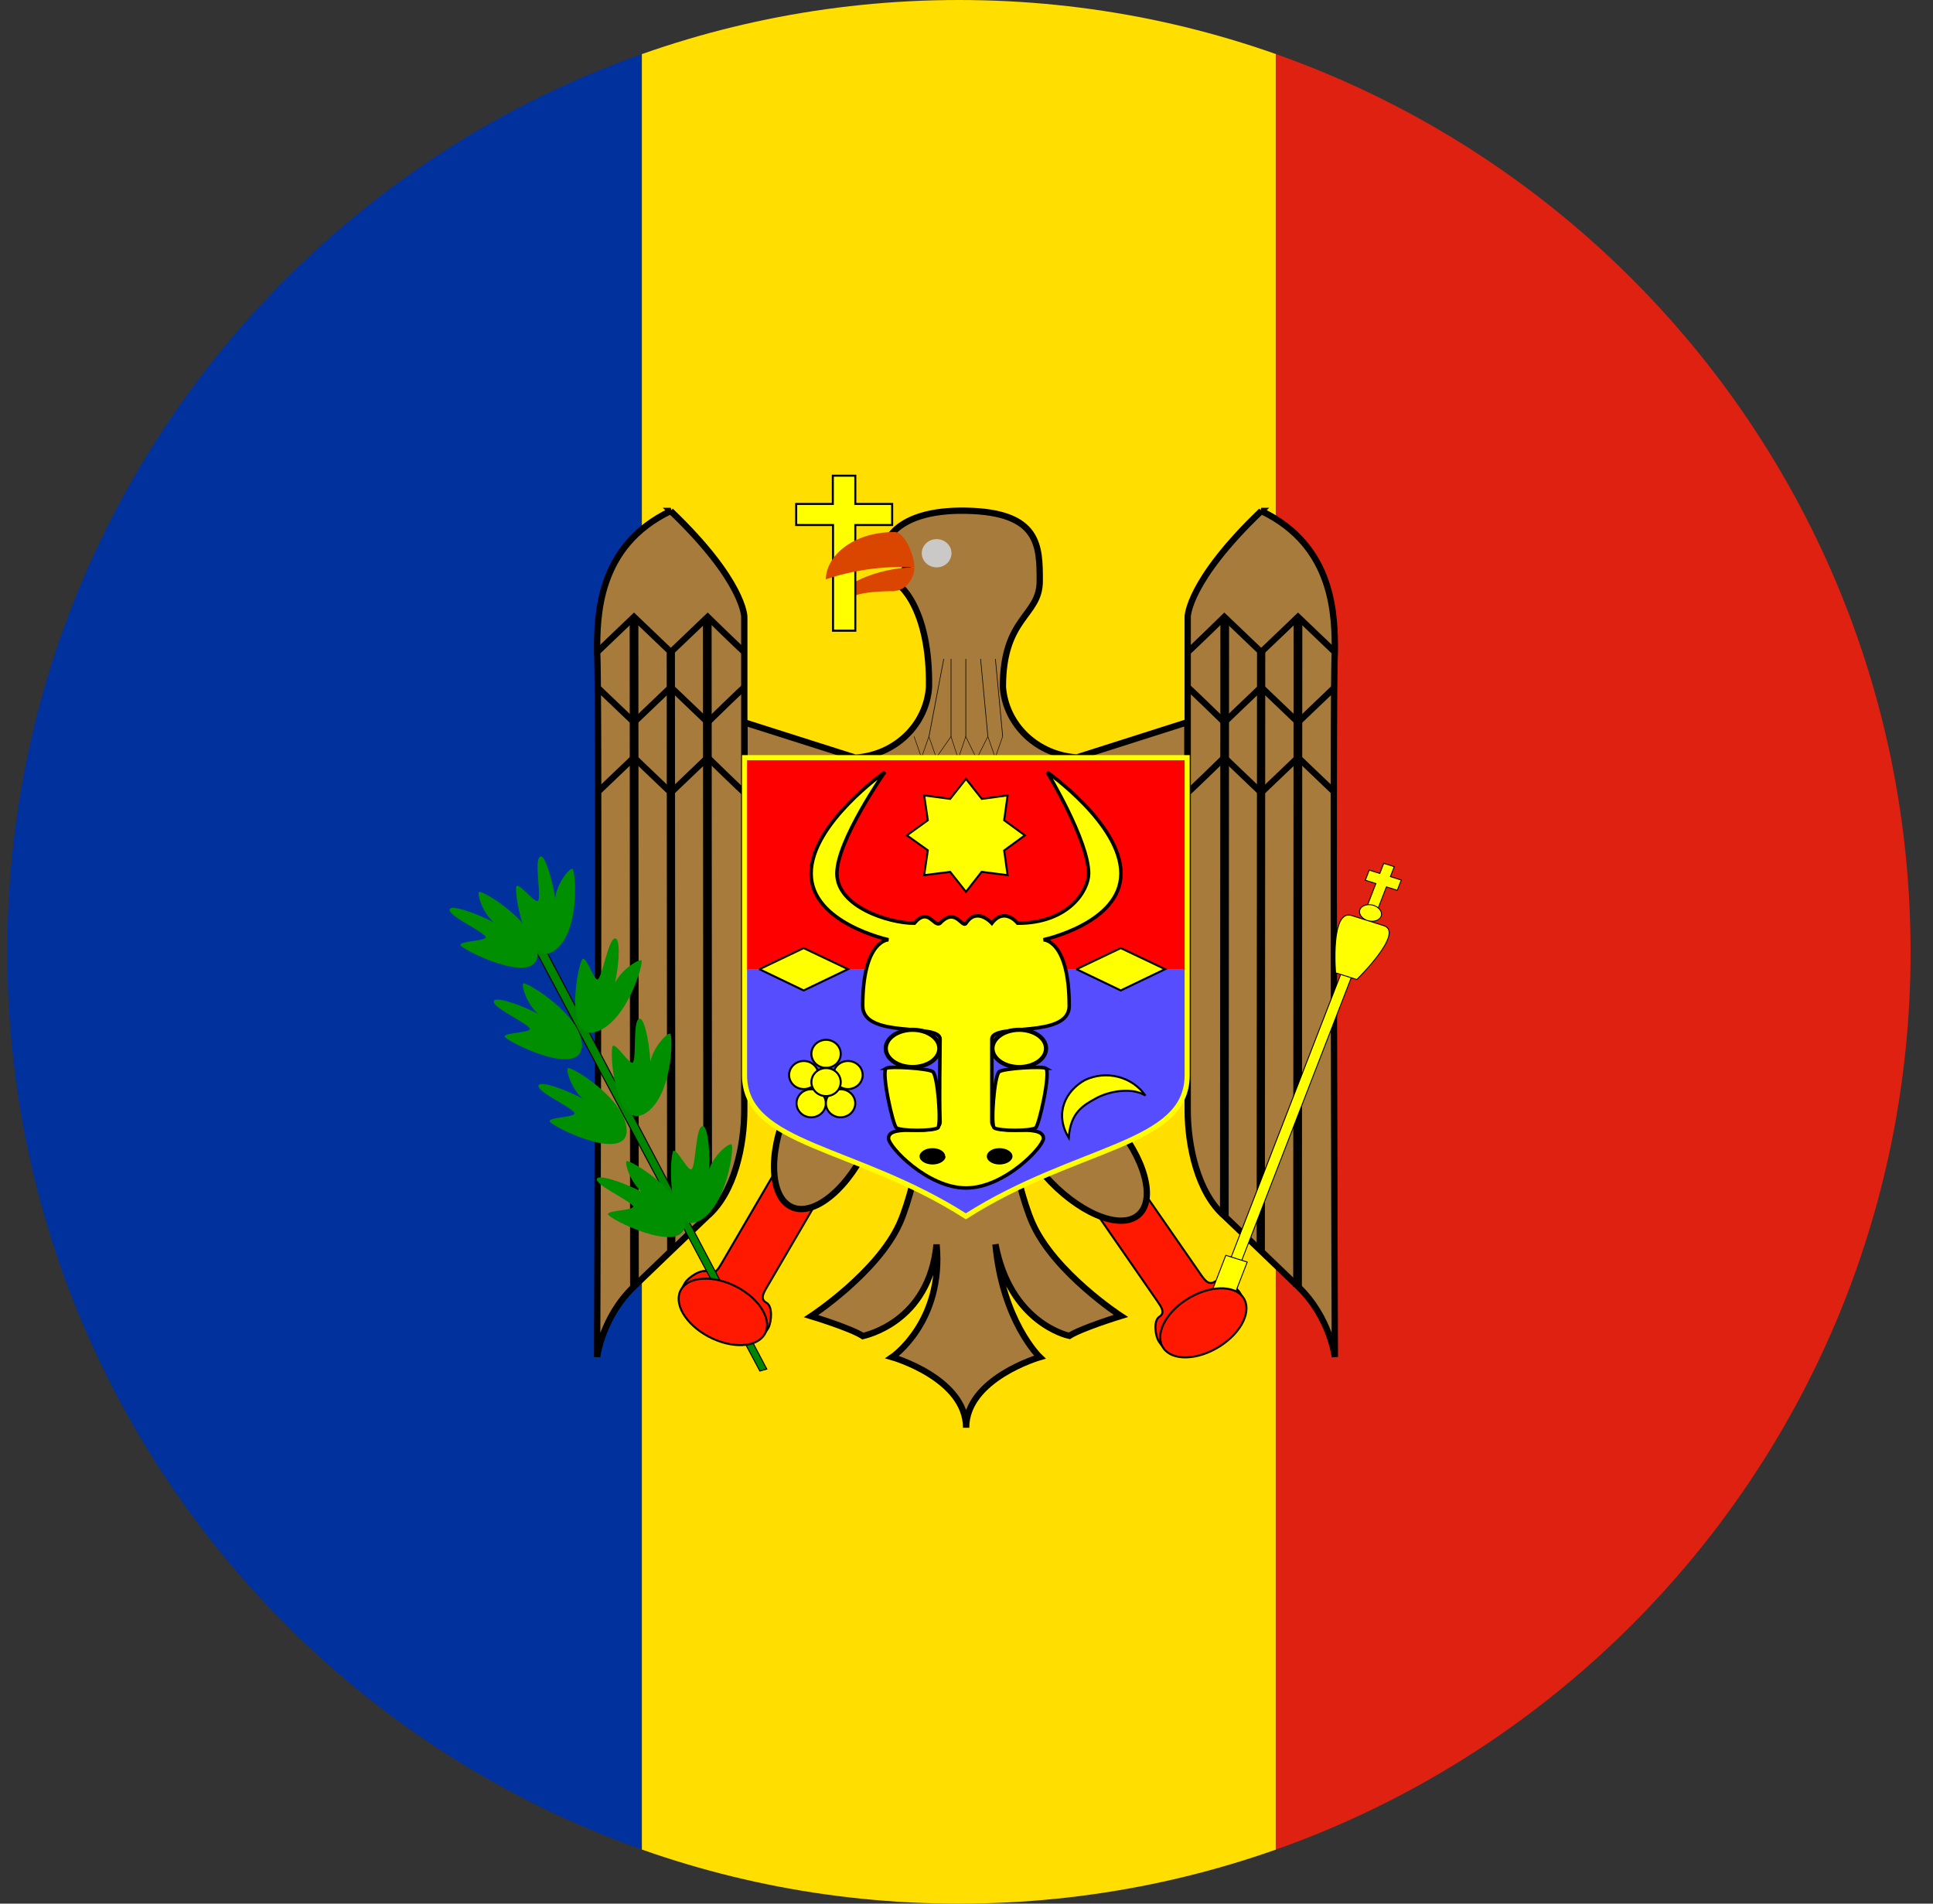<svg width="65" height="64" viewBox="0 0 65 64" fill="none" xmlns="http://www.w3.org/2000/svg">
<rect x="0" y="0" width="65" height="64" fill="#333333" stroke="none"/>
<g id="Rounded=Moldova (MD)">
<g clip-path="url(#clip0_2909_185414)">
<g id="Group">
<path id="Vector" fill-rule="evenodd" clip-rule="evenodd" d="M0.246 0H21.584V64H0.246V0Z" fill="#00319C"/>
<path id="Vector_2" fill-rule="evenodd" clip-rule="evenodd" d="M21.584 0H42.909V64H21.584V0Z" fill="#FFDE00"/>
<path id="Vector_3" fill-rule="evenodd" clip-rule="evenodd" d="M42.908 0H64.246V64H42.908V0Z" fill="#DE2110"/>
</g>
<g id="Vector_4">
<path fill-rule="evenodd" clip-rule="evenodd" d="M36.454 40.19L38.916 43.743C39.055 43.944 39.191 44.139 38.986 44.268C38.776 44.401 38.843 44.921 38.982 45.122C39.256 45.518 39.6 45.589 39.804 45.46L41.672 44.278C41.876 44.149 41.941 43.819 41.667 43.423C41.512 43.224 41.053 42.961 40.848 43.09C40.638 43.223 40.503 43.028 40.367 42.833L37.897 39.269" fill="#FF1900"/>
<path d="M36.454 40.19L38.916 43.743C39.055 43.944 39.191 44.139 38.986 44.268C38.776 44.401 38.843 44.921 38.982 45.122C39.256 45.518 39.6 45.589 39.804 45.46L41.672 44.278C41.876 44.149 41.941 43.819 41.667 43.423C41.512 43.224 41.053 42.961 40.848 43.09C40.638 43.223 40.503 43.028 40.367 42.833L37.897 39.269" stroke="black" stroke-width="0.068"/>
</g>
<path id="Vector_5" fill-rule="evenodd" clip-rule="evenodd" d="M37.408 37.677C38.507 38.926 38.89 40.358 38.263 40.862C37.636 41.366 36.225 40.76 35.126 39.511C34.026 38.262 33.649 36.826 34.275 36.322C34.902 35.818 36.309 36.418 37.413 37.672L37.408 37.677Z" fill="#A77B3B" stroke="black" stroke-width="0.212"/>
<g id="Vector_6">
<path fill-rule="evenodd" clip-rule="evenodd" d="M26.451 38.735L24.277 42.456C24.154 42.666 24.035 42.871 23.821 42.756C23.601 42.639 23.148 42.934 23.025 43.144C22.783 43.559 22.874 43.883 23.088 43.997L25.044 45.041C25.258 45.155 25.595 45.059 25.837 44.644C25.951 44.422 25.985 43.911 25.771 43.797C25.551 43.679 25.67 43.475 25.79 43.27L27.971 39.538" fill="#FF1900"/>
<path d="M26.451 38.735L24.277 42.456C24.154 42.666 24.035 42.871 23.821 42.756C23.601 42.639 23.148 42.934 23.025 43.144C22.783 43.559 22.874 43.883 23.088 43.997L25.044 45.041C25.258 45.155 25.595 45.059 25.837 44.644C25.951 44.422 25.985 43.911 25.771 43.797C25.551 43.679 25.67 43.475 25.79 43.27L27.971 39.538" stroke="black" stroke-width="0.068"/>
</g>
<path id="Vector_7" fill-rule="evenodd" clip-rule="evenodd" d="M33.474 36.148H31.493C31.423 36.215 30.863 39.76 30.254 41.125C29.512 42.784 27.278 44.249 27.278 44.249C27.278 44.249 28.608 44.651 29.015 44.918C29.113 44.891 31.241 44.443 31.493 41.841C31.738 44.443 30.002 45.627 30.002 45.627C30.002 45.627 32.487 46.336 32.487 48.002C32.487 46.343 34.965 45.627 34.965 45.627C34.965 45.627 33.719 44.443 33.474 41.834C33.964 44.443 35.854 44.891 35.959 44.911C36.358 44.651 37.689 44.242 37.689 44.242C37.689 44.242 35.462 42.791 34.72 41.125C34.111 39.767 33.544 36.208 33.481 36.148H33.474Z" fill="#A77B3B" stroke="black" stroke-width="0.212"/>
<path id="Vector_8" fill-rule="evenodd" clip-rule="evenodd" d="M25.036 24.288L28.761 25.472C29.404 25.431 30.01 25.169 30.466 24.733C30.921 24.297 31.196 23.718 31.239 23.104C31.281 20.468 30.245 19.545 30 19.545L30.49 19.077L29.755 18.354C29.755 18.354 30.007 17.123 32.485 17.17C34.963 17.217 34.963 18.354 34.963 19.538C34.963 20.729 33.724 20.729 33.724 23.097C33.769 23.712 34.045 24.291 34.502 24.727C34.959 25.162 35.566 25.425 36.209 25.465L39.927 24.281V36.149H25.036V24.288Z" fill="#A77B3B" stroke="black" stroke-width="0.212"/>
<g id="Group_2">
<path id="Vector_9" d="M30.739 24.761L30.986 25.474L31.235 24.761L31.483 25.474L31.979 24.761L32.221 25.512L32.475 24.761L32.841 25.512L33.219 24.761L33.466 25.474L33.715 24.761" stroke="black" stroke-width="0.017"/>
<path id="Vector_10" d="M33.472 22.154L33.717 24.763M31.735 22.154L31.238 24.763L31.735 22.154ZM31.98 22.154V24.763V22.154ZM32.477 22.154V24.763V22.154ZM32.974 22.154L33.219 24.763L32.974 22.154Z" stroke="black" stroke-width="0.021"/>
</g>
<g id="Group_3">
<path id="Vector_11" fill-rule="evenodd" clip-rule="evenodd" d="M22.557 17.177C20.079 18.361 20.079 20.736 20.079 21.92C20.163 22.997 20.079 45.622 20.079 45.622C20.079 45.622 20.24 44.284 21.318 43.253L22.55 42.069L23.789 40.885C24.699 40.096 25.028 38.51 25.028 37.326V20.736C25.028 20.736 25.028 19.545 22.55 17.177H22.557Z" fill="#A77B3B" stroke="black" stroke-width="0.212"/>
<path id="Vector_12" d="M25.036 21.924C25.008 21.924 23.797 20.74 23.797 20.74L22.558 21.924L21.319 20.74L20.079 21.924" stroke="black" stroke-width="0.212"/>
<path id="Vector_13" d="M25.036 23.101C25.008 23.101 23.797 24.285 23.797 24.285L22.558 23.101L21.319 24.285L20.079 23.101" stroke="black" stroke-width="0.212"/>
<path id="Vector_14" d="M25.036 26.649C25.008 26.649 23.797 25.465 23.797 25.465L22.558 26.649L21.319 25.465L20.079 26.649" stroke="black" stroke-width="0.212"/>
<path id="Vector_15" d="M23.783 20.74L23.797 40.893" stroke="black" stroke-width="0.292"/>
<path id="Vector_16" d="M22.557 21.93L22.571 42.034" stroke="black" stroke-width="0.277"/>
<path id="Vector_17" d="M21.32 20.74L21.334 43.261" stroke="black" stroke-width="0.293"/>
</g>
<g id="Group_4">
<path id="Vector_18" fill-rule="evenodd" clip-rule="evenodd" d="M42.409 17.177C44.887 18.361 44.887 20.736 44.887 21.92C44.803 22.997 44.887 45.622 44.887 45.622C44.887 45.622 44.726 44.284 43.648 43.253L42.416 42.069L41.177 40.885C40.267 40.096 39.938 38.51 39.938 37.326V20.736C39.938 20.736 39.938 19.545 42.416 17.177H42.409Z" fill="#A77B3B" stroke="black" stroke-width="0.212"/>
<path id="Vector_19" d="M39.931 21.924C39.959 21.924 41.17 20.74 41.17 20.74L42.409 21.924L43.648 20.74L44.887 21.924" stroke="black" stroke-width="0.212"/>
<path id="Vector_20" d="M39.931 23.101C39.959 23.101 41.17 24.285 41.17 24.285L42.409 23.101L43.648 24.285L44.887 23.101" stroke="black" stroke-width="0.212"/>
<path id="Vector_21" d="M39.931 26.649C39.959 26.649 41.17 25.465 41.17 25.465L42.409 26.649L43.648 25.465L44.887 26.649" stroke="black" stroke-width="0.212"/>
<path id="Vector_22" d="M41.184 20.74L41.17 40.893" stroke="black" stroke-width="0.292"/>
<path id="Vector_23" d="M42.408 21.93L42.395 42.034" stroke="black" stroke-width="0.277"/>
<path id="Vector_24" d="M43.646 20.74L43.632 43.261" stroke="black" stroke-width="0.293"/>
</g>
<path id="Vector_25" fill-rule="evenodd" clip-rule="evenodd" d="M29.223 38.407C28.566 39.913 27.41 40.895 26.654 40.594C25.898 40.293 25.813 38.817 26.47 37.311C27.127 35.804 28.29 34.825 29.046 35.126C29.802 35.427 29.889 36.896 29.23 38.409L29.223 38.407Z" fill="#A77B3B" stroke="black" stroke-width="0.212"/>
<path id="Vector_26" fill-rule="evenodd" clip-rule="evenodd" d="M25.046 25.475H39.921V32.587H25.046V25.475Z" fill="#FF0000"/>
<path id="Vector_27" fill-rule="evenodd" clip-rule="evenodd" d="M25.046 32.587H39.921V36.125C39.921 38.5 36.208 38.5 32.483 40.875C28.758 38.5 25.046 38.5 25.046 36.125V32.575V32.587Z" fill="#564DFF"/>
<path id="Vector_28" d="M25.036 25.472H39.92V36.149C39.92 38.517 36.203 38.517 32.478 40.892C28.761 38.517 25.036 38.517 25.036 36.142V25.479V25.472Z" stroke="#FFFF00" stroke-width="0.171"/>
<path id="Vector_29" fill-rule="evenodd" clip-rule="evenodd" d="M29.755 25.956C29.755 25.956 27.275 27.699 27.275 29.367C27.275 31.035 29.878 31.594 29.878 31.594C29.878 31.594 29.01 31.594 29.01 33.818C29.01 34.933 31.612 34.377 31.612 34.933C31.612 35.489 31.578 36.834 31.612 37.716C31.612 38.272 29.878 37.716 29.878 38.272C29.878 38.549 31.181 39.94 32.485 39.94C33.788 39.94 35.087 38.549 35.087 38.272C35.087 37.716 33.352 38.272 33.352 37.716V34.933C33.352 34.377 35.954 34.933 35.954 33.818C35.954 31.594 35.087 31.594 35.087 31.594C35.087 31.594 37.694 31.038 37.694 29.367C37.694 27.696 35.209 25.956 35.209 25.956C35.209 25.956 36.606 28.255 36.606 29.367C36.606 29.923 35.954 31.038 34.22 31.038C34.22 31.038 33.779 30.479 33.352 31.038C33.352 31.038 32.852 30.479 32.485 31.038C32.357 31.227 32.132 30.479 31.612 31.038C31.397 31.186 31.22 30.479 30.745 31.038C29.878 31.038 28.143 30.479 28.143 29.367C28.143 28.255 29.755 25.956 29.755 25.956V25.956Z" fill="#FFFF00" stroke="black" stroke-width="0.118"/>
<path id="Vector_30" fill-rule="evenodd" clip-rule="evenodd" d="M29.801 35.915C29.625 36.028 30.026 37.841 30.144 37.919C30.32 38.029 31.364 38.029 31.536 37.919C31.658 37.841 31.536 36.138 31.364 36.028C31.188 35.915 29.924 35.84 29.796 35.915H29.801Z" fill="#FFFF00" stroke="black" stroke-width="0.118"/>
<path id="Vector_31" fill-rule="evenodd" clip-rule="evenodd" d="M35.167 35.915C35.343 36.028 34.941 37.841 34.824 37.919C34.647 38.029 33.603 38.029 33.432 37.919C33.309 37.841 33.432 36.138 33.603 36.028C33.78 35.915 35.044 35.84 35.172 35.915H35.167Z" fill="#FFFF00" stroke="black" stroke-width="0.118"/>
<path id="Vector_32" fill-rule="evenodd" clip-rule="evenodd" d="M31.588 35.248C31.588 35.414 31.493 35.573 31.324 35.691C31.155 35.808 30.925 35.874 30.686 35.874C30.447 35.874 30.218 35.808 30.049 35.691C29.88 35.573 29.785 35.414 29.785 35.248C29.785 35.082 29.88 34.922 30.049 34.805C30.218 34.687 30.447 34.621 30.686 34.621C30.925 34.621 31.155 34.687 31.324 34.805C31.493 34.922 31.588 35.082 31.588 35.248V35.248Z" fill="#FFFF00" stroke="black" stroke-width="0.141"/>
<path id="Vector_33" fill-rule="evenodd" clip-rule="evenodd" d="M35.175 35.248C35.175 35.414 35.08 35.574 34.911 35.691C34.742 35.809 34.512 35.875 34.273 35.875C34.034 35.875 33.805 35.809 33.636 35.691C33.467 35.574 33.372 35.414 33.372 35.248C33.372 35.082 33.467 34.922 33.636 34.805C33.805 34.688 34.034 34.621 34.273 34.621C34.512 34.621 34.742 34.688 34.911 34.805C35.08 34.922 35.175 35.082 35.175 35.248V35.248Z" fill="#FFFF00" stroke="black" stroke-width="0.141"/>
<path id="Vector_34" fill-rule="evenodd" clip-rule="evenodd" d="M34.046 38.875C34.046 39.025 33.846 39.15 33.608 39.15C33.371 39.15 33.183 39.025 33.183 38.875C33.183 38.725 33.371 38.6 33.608 38.6C33.846 38.6 34.046 38.725 34.046 38.875ZM31.796 38.875C31.796 39.025 31.596 39.15 31.358 39.15C31.121 39.15 30.921 39.025 30.921 38.875C30.921 38.725 31.121 38.6 31.358 38.6C31.596 38.6 31.783 38.725 31.783 38.875H31.796Z" fill="black"/>
<path id="Vector_35" fill-rule="evenodd" clip-rule="evenodd" d="M32.483 29.984L31.95 29.312L31.076 29.423L31.199 28.587L30.495 28.085L31.199 27.576L31.076 26.74L31.95 26.858L32.483 26.185L33.015 26.858L33.883 26.74L33.767 27.576L34.463 28.085L33.767 28.594L33.883 29.423L33.009 29.312L32.483 29.984Z" fill="#FFFF00" stroke="black" stroke-width="0.067"/>
<path id="Vector_36" fill-rule="evenodd" clip-rule="evenodd" d="M36.195 32.583L37.687 33.299L39.178 32.583L37.687 31.874L36.202 32.583H36.195Z" fill="#FFFF00" stroke="black" stroke-width="0.068"/>
<path id="Vector_37" fill-rule="evenodd" clip-rule="evenodd" d="M25.533 32.583L27.024 33.299L28.516 32.583L27.024 31.874L25.54 32.583H25.533Z" fill="#FFFF00" stroke="black" stroke-width="0.068"/>
<path id="Vector_38" fill-rule="evenodd" clip-rule="evenodd" d="M38.515 36.832C38.058 36.542 37.289 36.687 36.858 36.923C36.427 37.16 35.996 37.396 35.938 38.253C35.443 37.43 35.833 36.668 36.488 36.308C36.836 36.145 37.234 36.108 37.608 36.206C37.982 36.303 38.306 36.528 38.518 36.837L38.515 36.832Z" fill="#FFFF00" stroke="black" stroke-width="0.068"/>
<path id="Vector_39" fill-rule="evenodd" clip-rule="evenodd" d="M28.271 35.43C28.271 35.555 28.219 35.675 28.127 35.763C28.034 35.852 27.909 35.901 27.778 35.901C27.647 35.901 27.521 35.852 27.429 35.763C27.336 35.675 27.284 35.555 27.284 35.43C27.284 35.305 27.336 35.185 27.429 35.096C27.521 35.008 27.647 34.958 27.778 34.958C27.909 34.958 28.034 35.008 28.127 35.096C28.219 35.185 28.271 35.305 28.271 35.43V35.43Z" fill="#FFFF00" stroke="black" stroke-width="0.068"/>
<path id="Vector_40" fill-rule="evenodd" clip-rule="evenodd" d="M27.771 37.092C27.771 37.217 27.719 37.337 27.627 37.426C27.534 37.514 27.409 37.564 27.278 37.564C27.147 37.564 27.021 37.514 26.929 37.426C26.836 37.337 26.784 37.217 26.784 37.092C26.784 36.967 26.836 36.847 26.929 36.759C27.021 36.67 27.147 36.62 27.278 36.62C27.409 36.62 27.534 36.67 27.627 36.759C27.719 36.847 27.771 36.967 27.771 37.092V37.092Z" fill="#FFFF00" stroke="black" stroke-width="0.068"/>
<path id="Vector_41" fill-rule="evenodd" clip-rule="evenodd" d="M27.521 36.142C27.521 36.267 27.469 36.387 27.377 36.476C27.284 36.564 27.159 36.614 27.028 36.614C26.897 36.614 26.771 36.564 26.679 36.476C26.586 36.387 26.534 36.267 26.534 36.142C26.534 36.017 26.586 35.897 26.679 35.809C26.771 35.72 26.897 35.67 27.028 35.67C27.159 35.67 27.284 35.72 27.377 35.809C27.469 35.897 27.521 36.017 27.521 36.142V36.142Z" fill="#FFFF00" stroke="black" stroke-width="0.068"/>
<path id="Vector_42" fill-rule="evenodd" clip-rule="evenodd" d="M28.759 37.092C28.759 37.217 28.707 37.337 28.614 37.426C28.521 37.514 28.396 37.564 28.265 37.564C28.134 37.564 28.009 37.514 27.916 37.426C27.823 37.337 27.771 37.217 27.771 37.092C27.771 36.967 27.823 36.847 27.916 36.759C28.009 36.67 28.134 36.62 28.265 36.62C28.396 36.62 28.521 36.67 28.614 36.759C28.707 36.847 28.759 36.967 28.759 37.092V37.092Z" fill="#FFFF00" stroke="black" stroke-width="0.068"/>
<path id="Vector_43" fill-rule="evenodd" clip-rule="evenodd" d="M29.009 36.142C29.009 36.267 28.957 36.387 28.864 36.476C28.771 36.564 28.646 36.614 28.515 36.614C28.384 36.614 28.259 36.564 28.166 36.476C28.073 36.387 28.021 36.267 28.021 36.142C28.021 36.017 28.073 35.897 28.166 35.809C28.259 35.72 28.384 35.67 28.515 35.67C28.646 35.67 28.771 35.72 28.864 35.809C28.957 35.897 29.009 36.017 29.009 36.142V36.142Z" fill="#FFFF00" stroke="black" stroke-width="0.068"/>
<path id="Vector_44" fill-rule="evenodd" clip-rule="evenodd" d="M28.271 36.38C28.271 36.505 28.219 36.625 28.127 36.713C28.034 36.802 27.909 36.851 27.778 36.851C27.647 36.851 27.521 36.802 27.429 36.713C27.336 36.625 27.284 36.505 27.284 36.38C27.284 36.255 27.336 36.135 27.429 36.046C27.521 35.958 27.647 35.908 27.778 35.908C27.909 35.908 28.034 35.958 28.127 36.046C28.219 36.135 28.271 36.255 28.271 36.38V36.38Z" fill="#FFFF00" stroke="black" stroke-width="0.068"/>
<g id="Group_5">
<path id="Vector_45" fill-rule="evenodd" clip-rule="evenodd" d="M30.084 19.875C28.834 19.875 28.672 20.062 28.109 20.25C28.109 19.712 29.497 19.075 30.747 19.075C30.747 19.475 30.422 19.863 30.084 19.863V19.875Z" fill="#DA4500"/>
<path id="Vector_46" fill-rule="evenodd" clip-rule="evenodd" d="M31.996 18.6C31.996 18.863 31.771 19.075 31.496 19.075C31.221 19.075 30.996 18.863 30.996 18.6C30.996 18.337 31.221 18.125 31.496 18.125C31.771 18.125 31.996 18.337 31.996 18.6Z" fill="#CAC9C7"/>
<path id="Vector_47" fill-rule="evenodd" clip-rule="evenodd" d="M26.773 16.943V17.652H28.012V21.204H28.761V17.652H30V16.943H28.761V15.993H28.005V16.943H26.766H26.773Z" fill="#FFFF00" stroke="black" stroke-width="0.068"/>
<path id="Vector_48" fill-rule="evenodd" clip-rule="evenodd" d="M30.747 19.075C29.738 19.019 28.729 19.155 27.771 19.475C27.771 18.738 28.622 17.887 30.084 17.887C30.422 17.887 30.747 18.675 30.747 19.075Z" fill="#DA4500"/>
</g>
<g id="Group_6">
<path id="Vector_49" fill-rule="evenodd" clip-rule="evenodd" d="M17.848 31.658C17.491 30.889 17.499 30.643 18.134 31.524L25.785 46.028L25.551 46.094L17.852 31.661L17.848 31.658Z" fill="#008500" stroke="black" stroke-width="0.034"/>
<path id="Vector_50" fill-rule="evenodd" clip-rule="evenodd" d="M23.033 41.2C23.121 40.125 21.158 38.962 21.071 39.038C20.996 39.112 21.196 39.737 21.571 40.062C20.846 39.7 20.096 39.475 20.071 39.638C20.021 39.85 21.196 40.362 21.296 40.562C21.296 40.7 20.421 40.688 20.446 40.825C20.458 40.975 22.908 42.2 23.033 41.2ZM21.071 38.075C21.146 37 19.183 35.825 19.096 35.913C19.021 35.987 19.221 36.612 19.596 36.938C18.883 36.562 18.133 36.337 18.108 36.5C18.058 36.712 19.233 37.225 19.321 37.425C19.333 37.575 18.458 37.55 18.483 37.7C18.496 37.837 20.946 39.075 21.071 38.075V38.075ZM19.571 35.225C19.646 34.15 17.671 32.987 17.596 33.062C17.521 33.138 17.721 33.763 18.096 34.087C17.371 33.712 16.621 33.5 16.608 33.663C16.546 33.875 17.733 34.388 17.821 34.587C17.833 34.725 16.958 34.712 16.971 34.85C16.996 34.987 19.433 36.225 19.558 35.225H19.571ZM18.071 32.15C18.158 31.075 16.196 29.9 16.108 29.988C16.033 30.062 16.233 30.688 16.608 31.012C15.883 30.637 15.133 30.413 15.121 30.575C15.058 30.788 16.233 31.3 16.333 31.5C16.346 31.65 15.471 31.625 15.483 31.775C15.496 31.9 17.946 33.15 18.071 32.15V32.15Z" fill="#008F00"/>
<path id="Vector_51" fill-rule="evenodd" clip-rule="evenodd" d="M18.583 32C19.546 31.425 19.358 29.225 19.246 29.212C19.133 29.188 18.721 29.712 18.671 30.2C18.546 29.425 18.296 28.712 18.171 28.8C17.946 28.887 18.208 30.087 18.096 30.288C17.983 30.375 17.471 29.7 17.371 29.788C17.258 29.887 17.671 32.5 18.583 32ZM19.958 34.712C21.071 34.462 21.658 32.337 21.571 32.288C21.471 32.237 20.896 32.6 20.683 33.038C20.846 32.275 20.846 31.525 20.683 31.55C20.458 31.562 20.271 32.775 20.108 32.925C19.971 32.987 19.733 32.175 19.596 32.237C19.458 32.288 18.933 34.888 19.971 34.712H19.958ZM21.621 37.475C22.621 36.975 22.646 34.775 22.533 34.75C22.421 34.725 21.971 35.212 21.871 35.688C21.821 34.913 21.646 34.188 21.496 34.25C21.271 34.312 21.408 35.538 21.283 35.725C21.158 35.8 20.733 35.075 20.608 35.163C20.483 35.25 20.658 37.9 21.608 37.475H21.621ZM23.396 41.1C24.446 40.7 24.708 38.5 24.596 38.475C24.496 38.425 23.983 38.862 23.846 39.325C23.883 38.55 23.771 37.812 23.621 37.862C23.383 37.913 23.408 39.138 23.258 39.312C23.133 39.388 22.771 38.625 22.646 38.688C22.521 38.775 22.396 41.413 23.396 41.087V41.1Z" fill="#008F00"/>
</g>
<path id="Vector_52" fill-rule="evenodd" clip-rule="evenodd" d="M25.714 44.854C25.448 45.31 24.606 45.351 23.823 44.934C23.041 44.516 22.636 43.81 22.902 43.354C23.168 42.899 24.016 42.861 24.793 43.275C25.569 43.689 25.98 44.399 25.714 44.854Z" fill="#FF1900" stroke="black" stroke-width="0.068"/>
<g id="Group_7">
<path id="Vector_53" fill-rule="evenodd" clip-rule="evenodd" d="M45.911 29.593L46.043 29.253L46.398 29.365L46.53 29.025L46.884 29.137L46.755 29.472L47.12 29.587L46.986 29.932L46.621 29.817L46.293 30.664L45.938 30.553L46.266 29.705L45.911 29.593V29.593ZM45.149 32.588L45.504 32.699L41.692 42.54L41.337 42.428L45.149 32.588Z" fill="#FFFF00" stroke="black" stroke-width="0.031"/>
<path id="Vector_54" fill-rule="evenodd" clip-rule="evenodd" d="M41.22 42.203L41.94 42.43L40.888 45.145L40.168 44.918L41.22 42.203ZM45.452 30.781L46.532 31.121C47.246 31.346 45.626 32.931 45.626 32.931L44.911 32.706C44.911 32.706 44.732 30.554 45.452 30.781V30.781ZM46.444 30.803C46.389 30.947 46.187 31.012 45.989 30.95C45.792 30.888 45.674 30.722 45.728 30.583C45.782 30.444 45.985 30.374 46.183 30.436C46.38 30.498 46.498 30.664 46.443 30.808L46.444 30.803Z" fill="#FFFF00" stroke="black" stroke-width="0.031"/>
</g>
<path id="Vector_55" fill-rule="evenodd" clip-rule="evenodd" d="M41.806 43.623C42.108 44.059 41.76 44.792 41.013 45.265C40.266 45.738 39.423 45.758 39.121 45.323C38.82 44.888 39.173 44.15 39.915 43.681C40.656 43.212 41.505 43.188 41.806 43.623Z" fill="#FF1900" stroke="black" stroke-width="0.068"/>
</g>
</g>
<defs>
<clipPath id="clip0_2909_185414">
<path d="M0.246 32C0.246 14.327 14.573 0 32.246 0V0C49.919 0 64.246 14.327 64.246 32V32C64.246 49.673 49.919 64 32.246 64V64C14.573 64 0.246 49.673 0.246 32V32Z" fill="white"/>
</clipPath>
</defs>
</svg>
